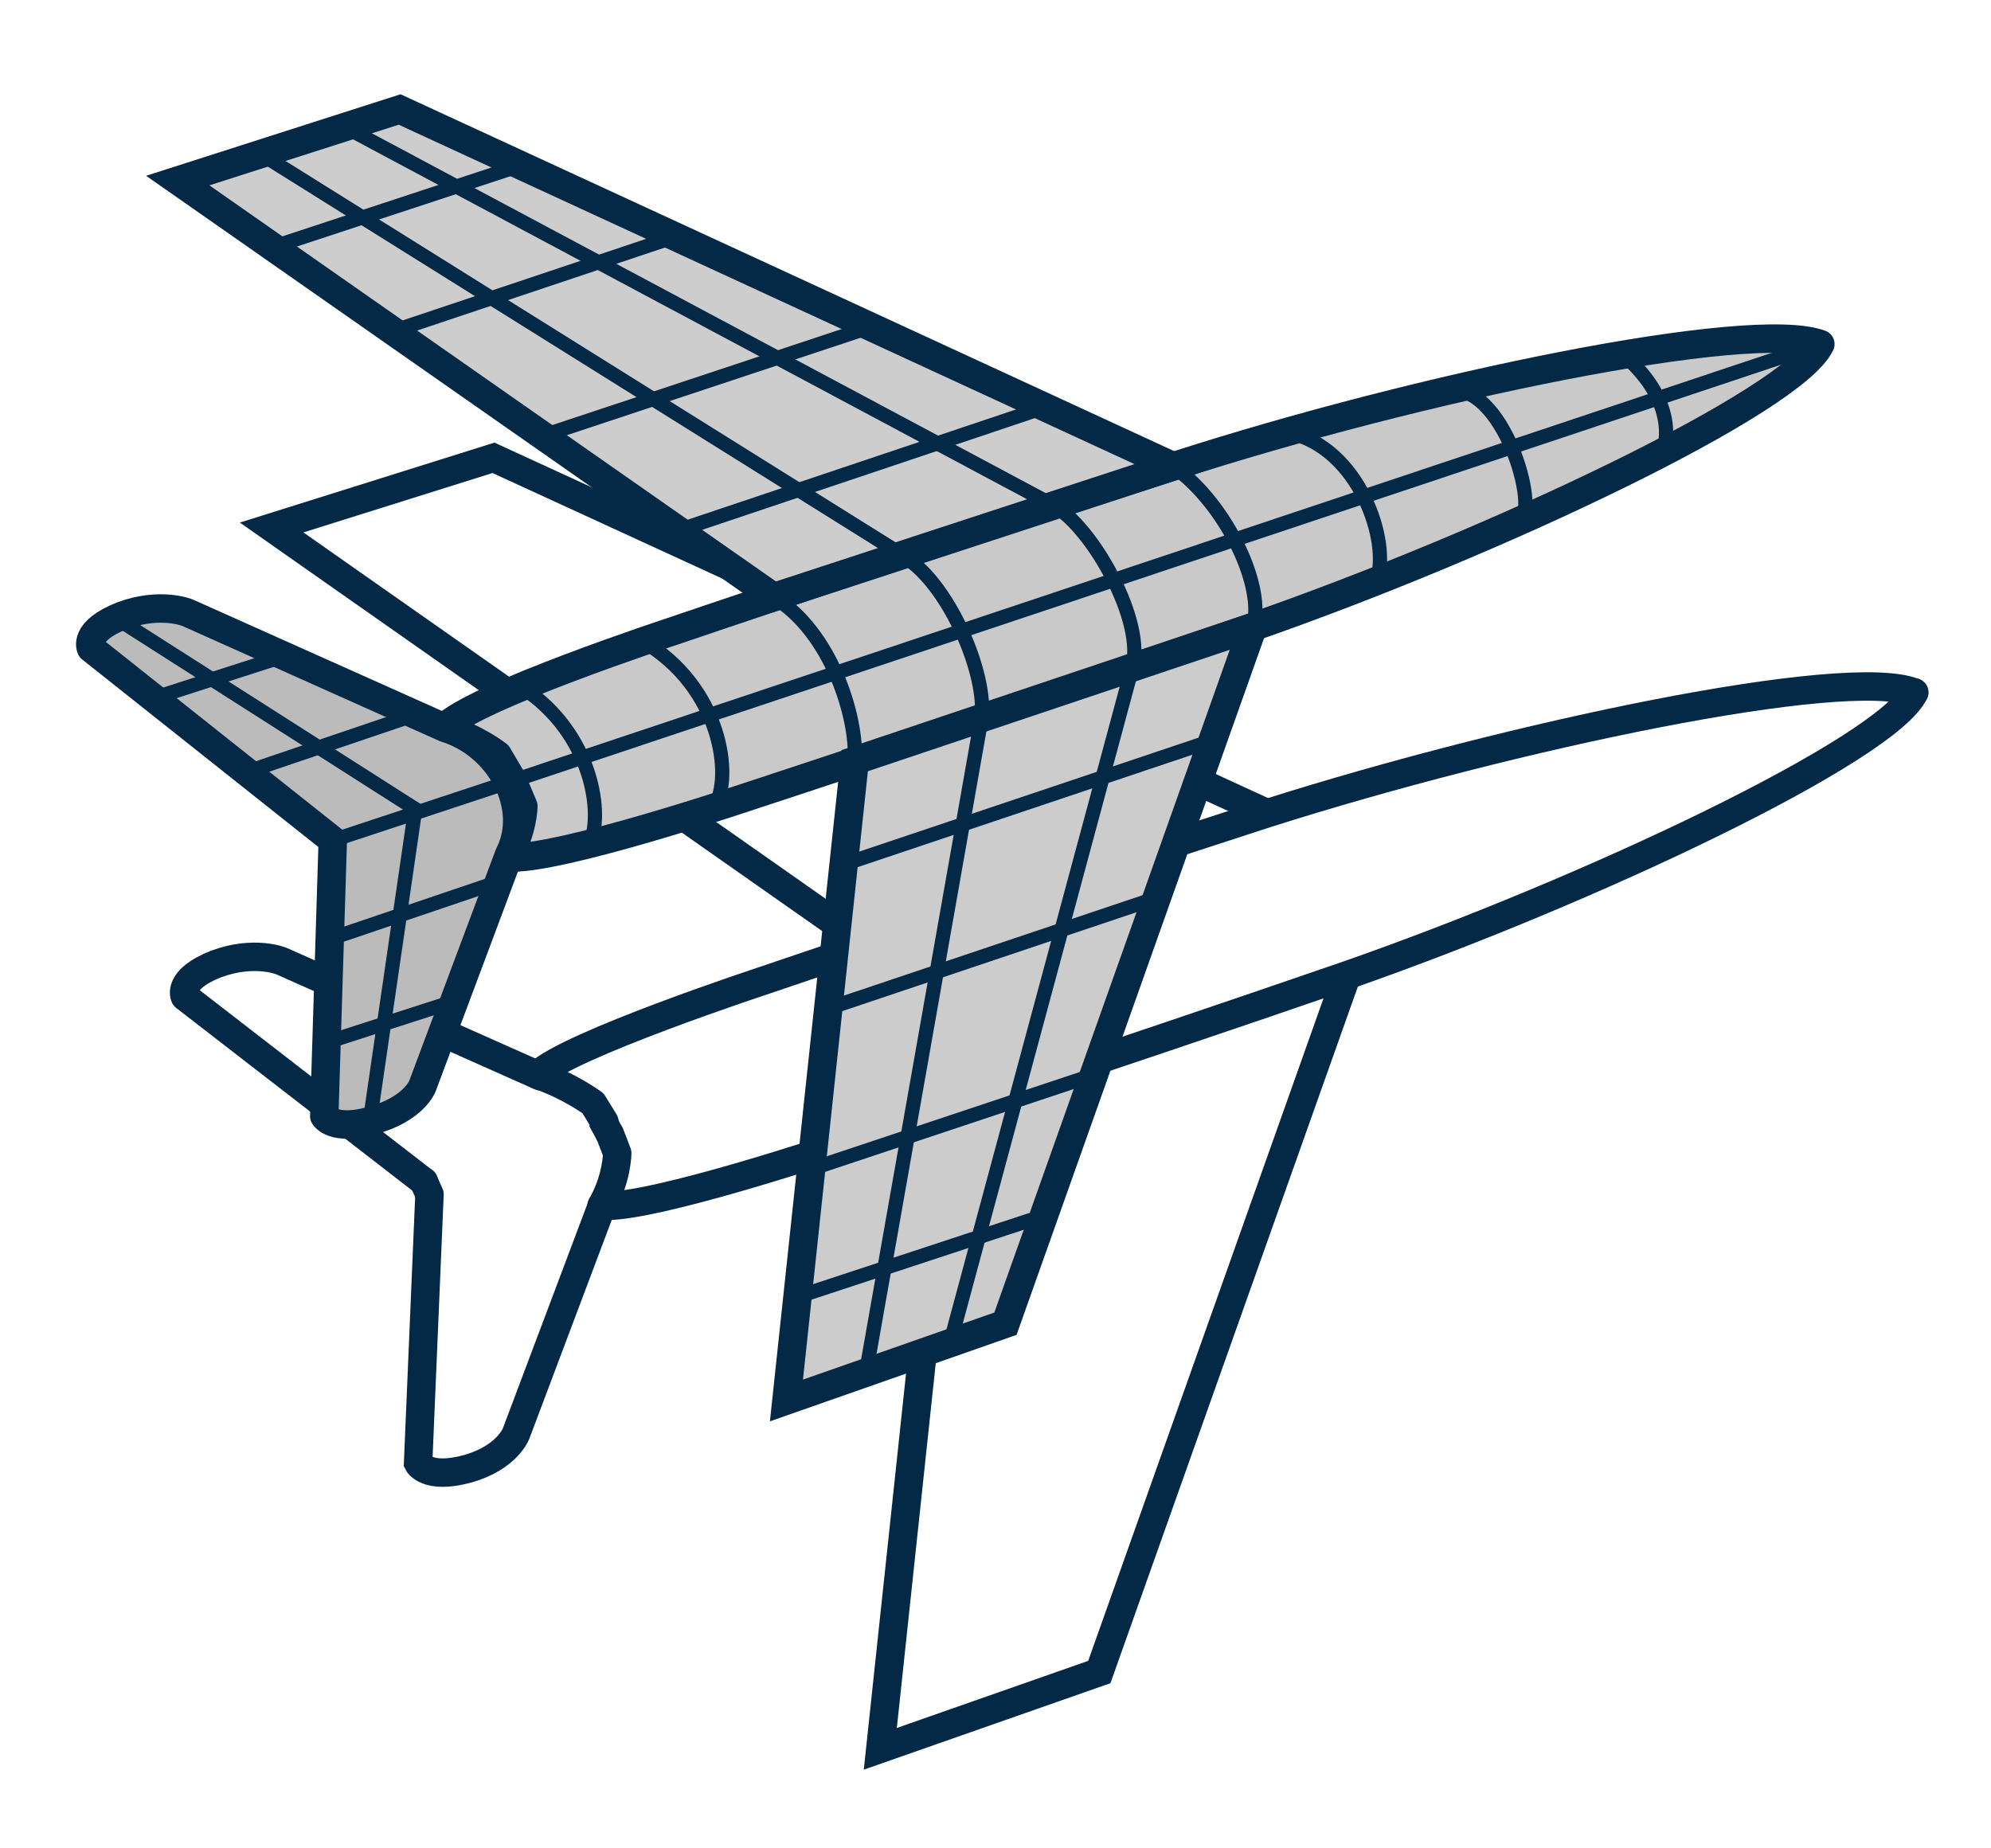 <?xml version="1.0" encoding="UTF-8"?>
<!DOCTYPE svg PUBLIC "-//W3C//DTD SVG 1.1//EN" "http://www.w3.org/Graphics/SVG/1.1/DTD/svg11.dtd">
<!-- Creator: CorelDRAW X7 -->
<svg xmlns="http://www.w3.org/2000/svg" xml:space="preserve" width="14mm" height="13mm" version="1.1" style="shape-rendering:geometricPrecision; text-rendering:geometricPrecision; image-rendering:optimizeQuality; fill-rule:evenodd; clip-rule:evenodd"
viewBox="0 0 1400 1300"
 xmlns:xlink="http://www.w3.org/1999/xlink">
 <defs>
  <style type="text/css">
   <![CDATA[
    .str1 {stroke:#032947;stroke-width:20}
    .str3 {stroke:#032947;stroke-width:10}
    .str2 {stroke:#032947;stroke-width:20;stroke-linecap:round}
    .str4 {stroke:#032947;stroke-width:10;stroke-linecap:round}
    .str0 {stroke:#032947;stroke-width:20;stroke-linecap:round;stroke-linejoin:round}
    .fil0 {fill:none}
    .fil4 {fill:#BBBBBB}
    .fil1 {fill:#C9C9CA}
    .fil2 {fill:#CCCCCD}
    .fil3 {fill:#CDCDCE}
   ]]>
  </style>
 </defs>
 <g id="Слой_x0020_9">
  <g id="_962350120880">
   <g>
    <path class="fil0 str0" d="M1346 487c-19,40 -227,139 -399,199 -171,59 -351,118 -351,118 0,0 -139,47 -173,44 11,-19 11,-37 11,-37l-5 -13"/>
    <polyline class="fil0 str1" points="947,686 773,1176 619,1230 667,780 "/>
    <path class="fil0 str1" d="M424 846l-61 162c0,0 -6,17 -34,25 -29,8 -35,-4 -35,-4l8 -189"/>
    <path class="fil0 str0" d="M1346 487c-48,-19 -282,30 -455,85 -173,56 -352,117 -352,117 0,0 -140,46 -161,67 23,8 39,20 39,20l8 13"/>
    <polyline class="fil0 str1" points="891,572 347,322 191,371 610,665 "/>
    <path class="fil0 str0" d="M380 757l-182 -81c0,0 -19,-8 -46,2 -28,11 -22,23 -22,23l168 130"/>
    <line class="fil0 str1" x1="429" y1="798" x2="423" y2= "787" />
    <line class="fil0 str2" x1="302" y1="840" x2="298" y2= "831" />
   </g>
   <g>
    <path class="fil1 str0" d="M360 548l8 19c0,0 0,17 -11,36 34,3 173,-44 173,-44 0,0 180,-59 351,-118 172,-60 380,-159 399,-199 -49,-18 -282,30 -455,86 -173,55 -352,116 -352,116 0,0 -140,46 -161,68 23,7 38,19 38,19l10 17z"/>
    <polygon class="fil2 str1" points="881,441 707,931 553,985 601,535 "/>
    <polygon class="fil3 str1" points="825,328 281,77 125,127 544,420 "/>
    <path class="fil4 str0" d="M313 512l-181 -81c0,0 -19,-8 -46,2 -28,11 -22,23 -22,23l170 135 -6 194c0,0 6,11 34,3 29,-8 35,-24 35,-24l61 -163c17,-33 -6,-77 -45,-89z"/>
    <g>
     <g>
      <line class="fil0 str3" x1="796" y1="470" x2="668" y2= "945" />
      <line class="fil0 str3" x1="690" y1="506" x2="609" y2= "965" />
      <line class="fil0 str3" x1="734" y1="855" x2="561" y2= "912" />
      <line class="fil0 str3" x1="769" y1="756" x2="571" y2= "822" />
      <line class="fil0 str3" x1="812" y1="632" x2="583" y2= "709" />
      <line class="fil0 str3" x1="849" y1="522" x2="593" y2= "608" />
     </g>
     <g>
      <path class="fil0 str3" d="M1169 319c0,0 15,-33 -28,-70"/>
      <path class="fil0 str3" d="M1068 367c16,-7 -12,-101 -51,-92"/>
      <path class="fil0 str3" d="M968 408c10,-26 -12,-94 -63,-104"/>
      <path class="fil0 str3" d="M881 441c9,-27 -18,-86 -56,-113"/>
      <path class="fil0 str3" d="M796 470c10,-32 -28,-100 -56,-115"/>
      <path class="fil0 str3" d="M690 506c5,-31 -24,-99 -57,-116"/>
      <path class="fil0 str3" d="M601 535c2,-31 -17,-91 -57,-115"/>
      <path class="fil0 str3" d="M502 568c14,-21 5,-85 -50,-117"/>
      <line class="fil0 str3" x1="1280" y1="242" x2="361" y2= "549" />
      <path class="fil0 str3" d="M415 593c10,-24 -1,-82 -52,-112"/>
     </g>
     <g>
      <line class="fil0 str3" x1="351" y1="620" x2="236" y2= "659" />
      <line class="fil0 str3" x1="320" y1="704" x2="230" y2= "733" />
      <line class="fil0 str4" x1="292" y1="569" x2="260" y2= "789" />
     </g>
     <g>
      <line class="fil0 str3" x1="740" y1="355" x2="242" y2= "89" />
      <line class="fil0 str3" x1="634" y1="390" x2="183" y2= "108" />
      <line class="fil0 str3" x1="367" y1="116" x2="194" y2= "173" />
      <line class="fil0 str3" x1="476" y1="166" x2="279" y2= "232" />
      <line class="fil0 str3" x1="612" y1="230" x2="383" y2= "306" />
      <line class="fil0 str3" x1="733" y1="287" x2="477" y2= "373" />
     </g>
     <g>
      <line class="fil0 str3" x1="291" y1="503" x2="176" y2= "542" />
      <line class="fil0 str3" x1="198" y1="462" x2="108" y2= "491" />
      <line class="fil0 str4" x1="292" y1="569" x2="82" y2= "435" />
     </g>
     <line class="fil0 str3" x1="234" y1="591" x2="361" y2= "549" />
    </g>
   </g>
  </g>
 </g>
</svg>
